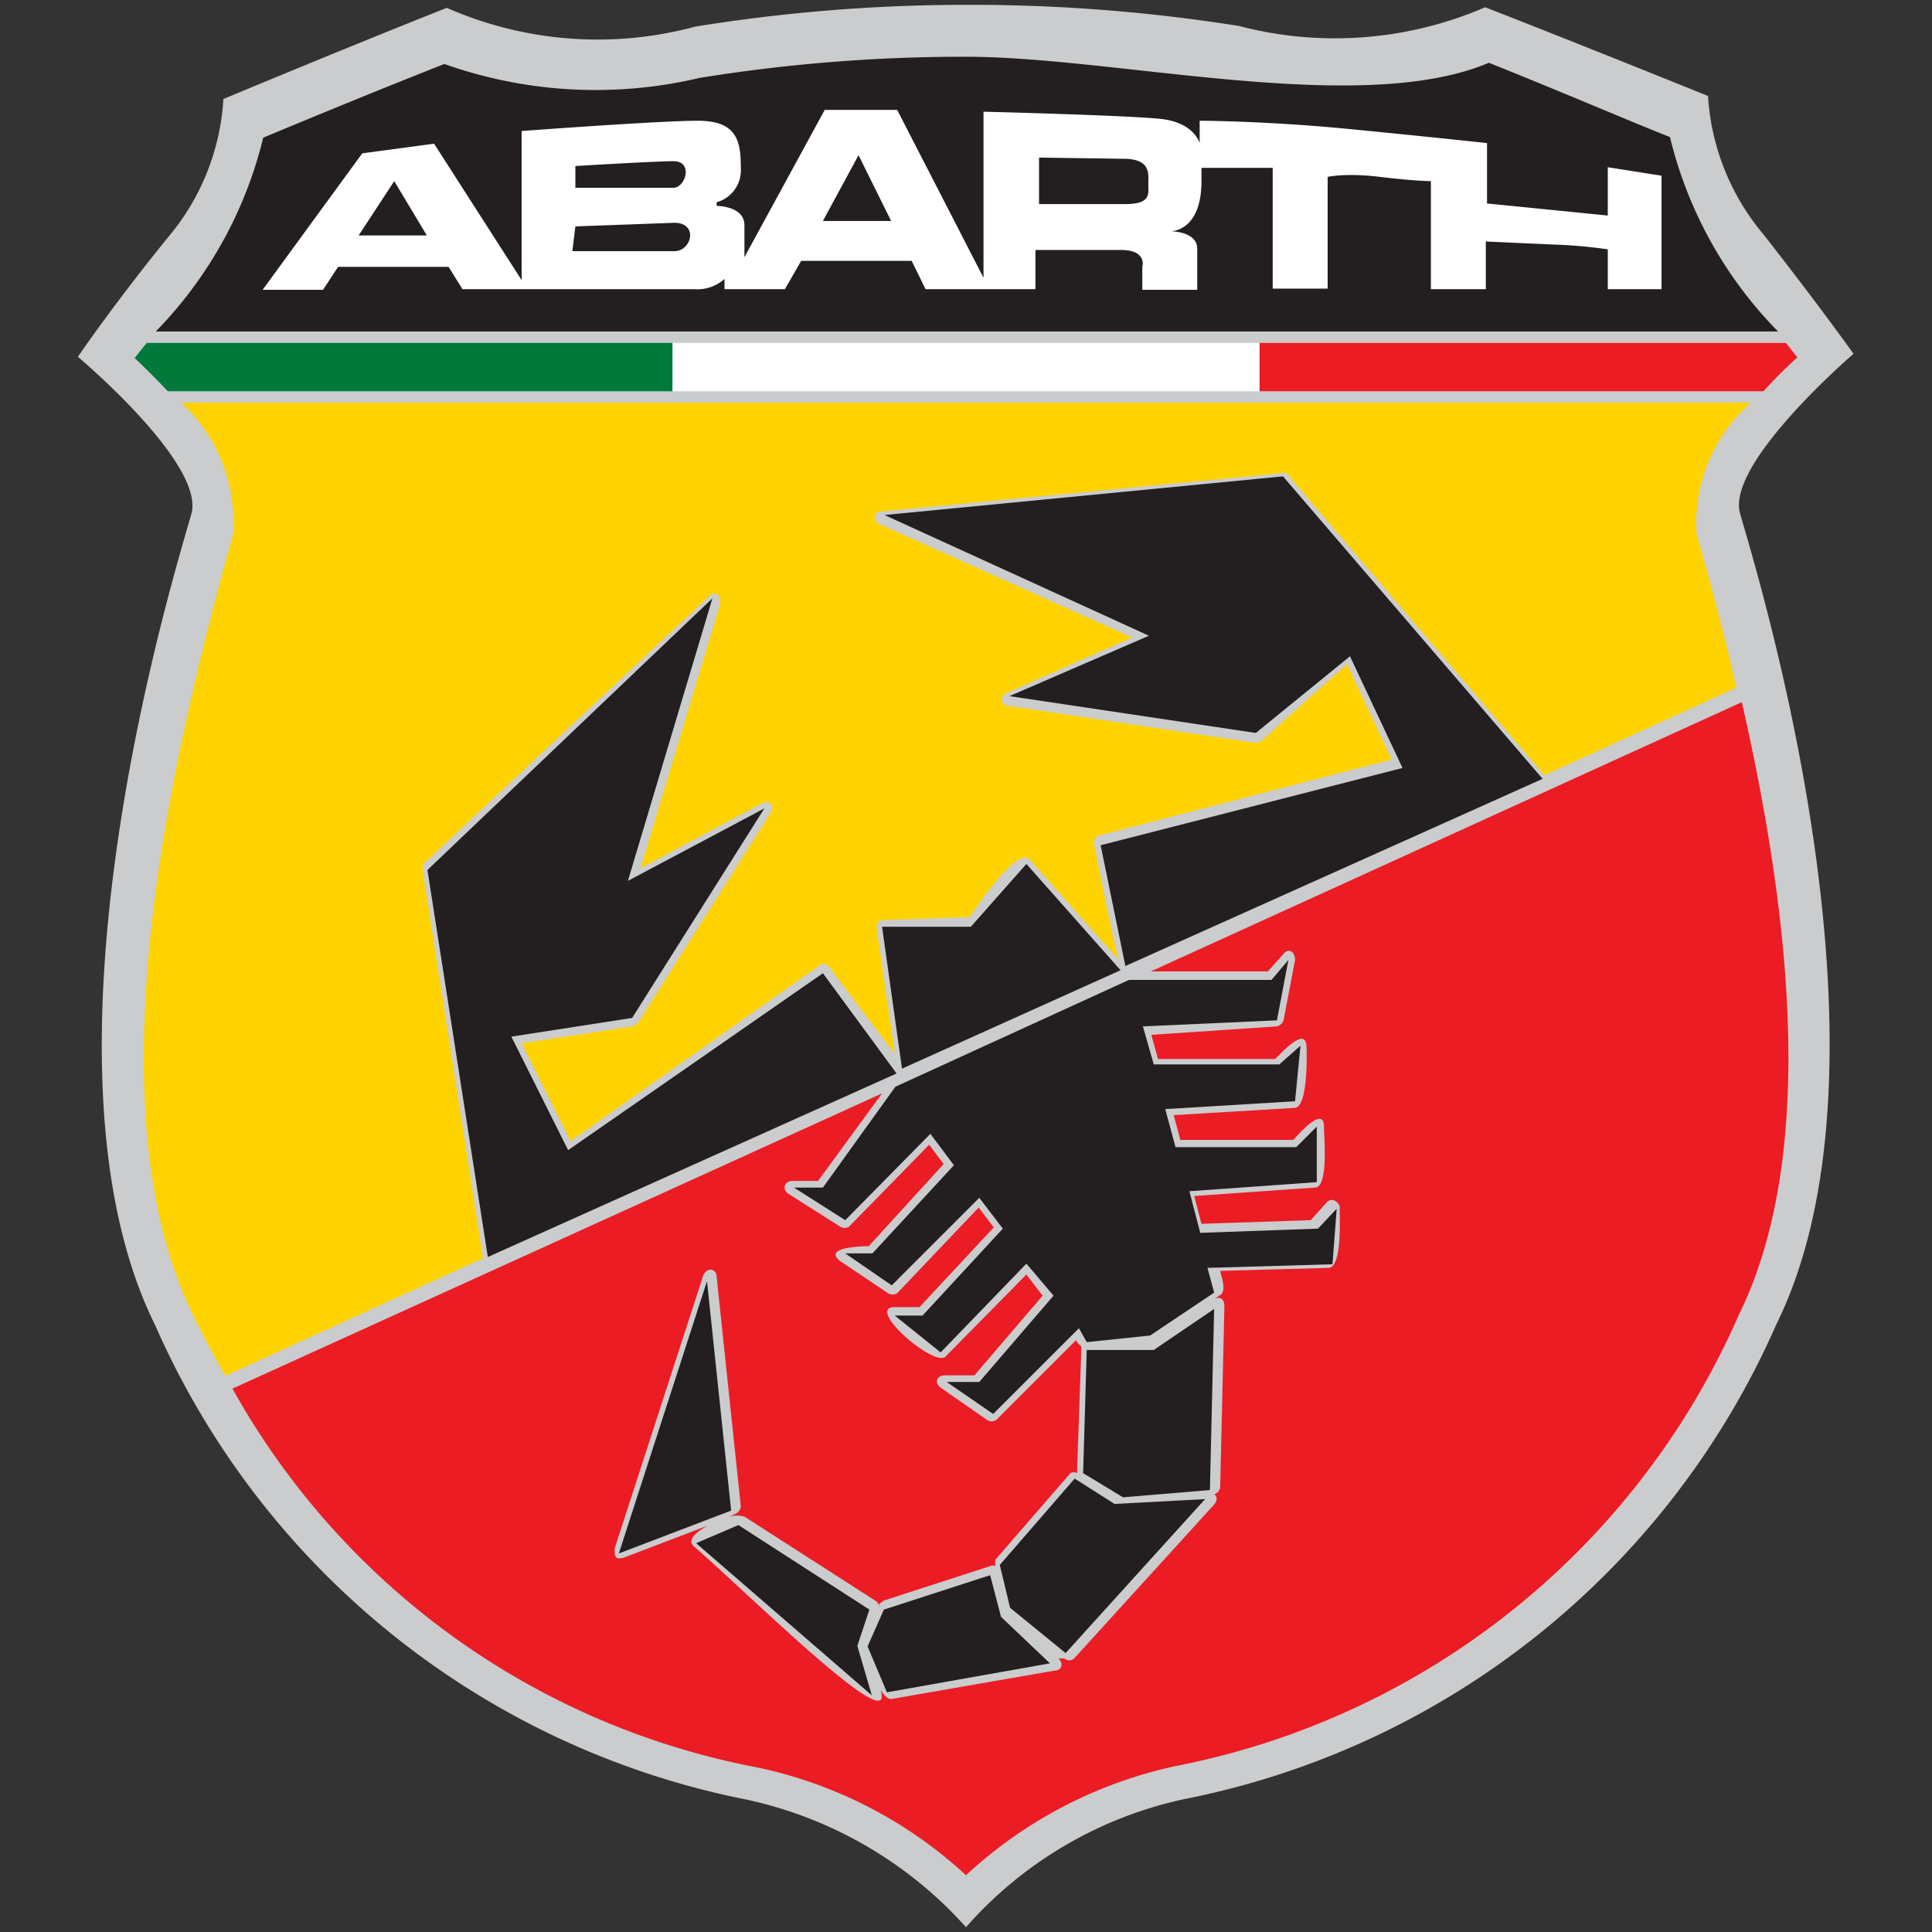 <svg xmlns="http://www.w3.org/2000/svg" viewBox="0 0 32 32"><rect x="0" y="0" width="32" height="32" fill="#333333" stroke="none"/><defs><style>.a{fill:#caccce;}.a,.c,.h{fill-rule:evenodd;}.b,.h{fill:#231f20;}.c,.g{fill:#fff;}.d{fill:#ffd300;}.e{fill:#ec1c24;}.f{fill:#00793a;}</style></defs><title>1</title><path class="a" d="M16,.08a28.15,28.15,0,0,0-4.48.36A6.21,6.21,0,0,1,7.4.13C5.66.82,3.7,1.64,3.7,1.64a3.9,3.9,0,0,1-.9,2.27c-.92,1.13-1.51,2-1.51,2S3.4,7.68,3.17,8.51s-2.8,9-.6,13.44a13.58,13.58,0,0,0,9.81,7.86A6.81,6.81,0,0,1,16,31.92a6.69,6.69,0,0,1,3.61-2.12,13.58,13.58,0,0,0,9.81-7.86c2.2-4.45-.37-12.61-.6-13.44s1.88-2.64,1.88-2.64-.59-.83-1.51-2a3.93,3.93,0,0,1-.9-2.27S26.34.8,24.6.12a6.28,6.28,0,0,1-4.08.31A28.26,28.26,0,0,0,16,.08Z"/><path class="b" d="M2.58,5.49A6.93,6.93,0,0,0,4.36,2.28c.6-.25,1.83-.76,3-1.22a7.5,7.5,0,0,0,4.23.23A27.42,27.42,0,0,1,16,.94c2.5,0,6.53,1,8.66.1,1.18.47,2.41,1,3,1.23a6.9,6.9,0,0,0,1.79,3.22Z"/><path class="c" d="M17.21,2.61v.77h1.43c.43,0,.38-.17.38-.33s.05-.42-.41-.42ZM14.76,3.66l-.54-1.09-.59,1.09Zm-7.33.76H5.6l-.25.38h-1L6,2.54l1.19-.16L8.64,4.64V2.17S10.91,2,11.56,2s.71.34.71.78a.55.55,0,0,1-.4.57s0,.06,0,.06.46,0,.46.32v.53l1.33-2.44h1.2L16.29,4.6V1.85s2.39.06,2.94.12.64.4.64.4V2s1.08,0,2.51.14,2.25.23,2.25.23v1l2,.2v-.8l.89.14V4.79h-.89V4.13a8.06,8.06,0,0,0-.91-.08L24.61,4v.79H23.7V3s-.26,0-.84-.07-.87,0-.87,0V4.78h-.91v-2H19.9V3c0,.79-.45.83-.51.83s0,0,0,0,.44,0,.44.29V4.8h-.91V4.42s.09-.28-.36-.28H17.15v.65H15.33l-.23-.47H13.27L13,4.79H12s0,0,0-.17a.67.67,0,0,1-.49.17H7.66Zm2.1-1.67s1.31-.08,1.63-.08.2.43,0,.44l-1.63,0Zm0,1,1.64-.06c.4,0,.29.47,0,.47H9.48ZM5.94,3.9l1.13,0L6.53,3Z"/><path class="d" d="M29,6.67a2.66,2.66,0,0,0-.9,2.17c.22.77.45,1.63.66,2.55l-3.18,1.45v0l-4.27-5a.13.13,0,0,0-.1,0l-6.6.63c-.15,0-.18.17,0,.23l4.14,1.86-2.06.91c-.14.06-.12.2,0,.22l4.07.61.1,0L22.31,11l.74,1.58L18.2,13.84a.12.12,0,0,0-.08.13s.26,1.36.41,1.93l-1.47-1.66c-.21-.24-.89.79-1,.95l-1.42.05a.11.11,0,0,0-.12.13l.3,2.09L13.72,16a.11.11,0,0,0-.16,0l-4.11,2.9-.81-1.62L10.48,17l.09-.06,2.19-3.47c.08-.12,0-.23-.15-.16l-2,1.07L11.93,10c0-.15-.09-.23-.19-.12L7,14.32s0,.08,0,.1l1,6.42v0L3.73,22.79c-.18-.32-.36-.65-.53-1-1.72-3.5-.35-9.32.66-12.94A2.69,2.69,0,0,0,3,6.67Z"/><path class="e" d="M28.85,11.63c.77,3.38,1.28,7.45-.05,10.15a12.86,12.86,0,0,1-9.32,7.47A7.39,7.39,0,0,0,16,31.06a7.31,7.31,0,0,0-3.48-1.79A12.65,12.65,0,0,1,3.85,23l10.76-4.89-1.06,1.45h-.42c-.14,0-.19.14-.06.22l.85.54a.14.14,0,0,0,.14,0l1.33-1.36.24.32-1.24,1.36s-.8,0-.47.25l.79.53a.14.14,0,0,0,.15,0L16.21,20l.25.33-1.23,1.32h-.41c-.5,0,.65,1,.84.82L17,21.11l.27.35-1.13,1.32h-.49c-.14,0-.18.13-.06.21l.76.53a.14.14,0,0,0,.15,0l1.32-1.32a.41.41,0,0,0,.09.1s0,0,0,.05l-.07,2a.43.43,0,0,1,0,.05.11.11,0,0,0-.11,0l-1.24,1.43a.22.22,0,0,0,0,.11v0a.1.1,0,0,0-.09,0l-1.76.57s-.07.05-.08.06l0,.06a.13.13,0,0,0-.05-.11l-2.18-1.4a.46.46,0,0,0-.25,0l.11-.05a.15.15,0,0,0,.08-.12l-.4-3.8c0-.15-.18-.17-.23,0l-1.46,4.5c0,.12,0,.19.15.15l1.39-.53c-.2.11-.34.24-.23.34.87.75,3.33,3.2,3.1,2.4V28c.06.09.12.15.18.14l2.7-.47c.12,0,.15-.12.06-.2h.1a.12.12,0,0,0,.16,0l2.32-2.55c.06-.07.05-.14,0-.17a.14.14,0,0,0,.1-.12l.07-3c0-.11-.07-.16-.16-.12l.09-.06c.12-.07,0-.36,0-.4L22,21c.25,0,.18-.95.19-1s-.11-.19-.21-.09l-.27.3-1.81.06-.12-.46,2-.14c.24,0,.14-.94.15-1,0-.38-.44.14-.51.21l-1.87,0-.11-.41,2-.12c.24,0,.2-1,.2-1,0-.39-.45.13-.52.19l-1.94,0-.11-.4L21.15,17a.16.16,0,0,0,.11-.1l.19-1c0-.14-.11-.21-.2-.09l-.25.28c-1,0-1.54,0-1.94,0Z"/><path class="e" d="M29.77,5.92a7.36,7.36,0,0,0-.56.56H20.86v-.8h8.72Z"/><path class="f" d="M11.14,6.48H2.78c-.2-.21-.39-.4-.55-.55l.2-.25h8.71Z"/><rect class="g" x="11.14" y="5.68" width="9.72" height="0.8"/><path class="h" d="M18,22.36l1.11,0,1-.68-.07,3-1.44.12-.66-.4Zm-.2,2.13.66.42,1.5-.08-2.31,2.55-.92-.75-.17-.71Zm-1.4,1.6.18.69.81.77-2.7.48-.32-.76.27-.61Zm-2,.57-.2.6.24.82-2.91-2.52.7-.3Zm-2.69-5.44.4,3.8-1.86.71ZM19.47,19l2,0,.34-.34,0,.92-2.11.15.18.69,1.95-.07.31-.33-.07.92L20,21l.11.41-1.06.71L18,22.23,17.87,22l-1.42,1.42-.77-.53h.54l1.23-1.43L17,20.93,15.58,22.4l-.76-.61h.46l1.33-1.44-.39-.51-1.45,1.45L14,20.76l.45,0,1.35-1.46-.39-.52L14,20.21l-.85-.54h.48L14.83,18l3.87-1.77,2.36,0,.28-.33-.19,1L18.93,17l.18.63,2.08,0,.35-.31-.09.92-2.15.13Zm-5.84-2.88,1.22,1.66L8.08,20.82l-1-6.41,4.72-4.5L10.4,14.59l2.26-1.2-2.19,3.47-2,.31.94,1.88ZM17,14.31l1.56,1.76L14.94,17.7l-.33-2.35,1.47,0Zm8.55-1.41L18.64,16h0L18.23,14l5-1.28-.87-1.85L20.8,12.14l-4.08-.61,2.31-1-4.38-2,6.6-.64Z"/></svg>